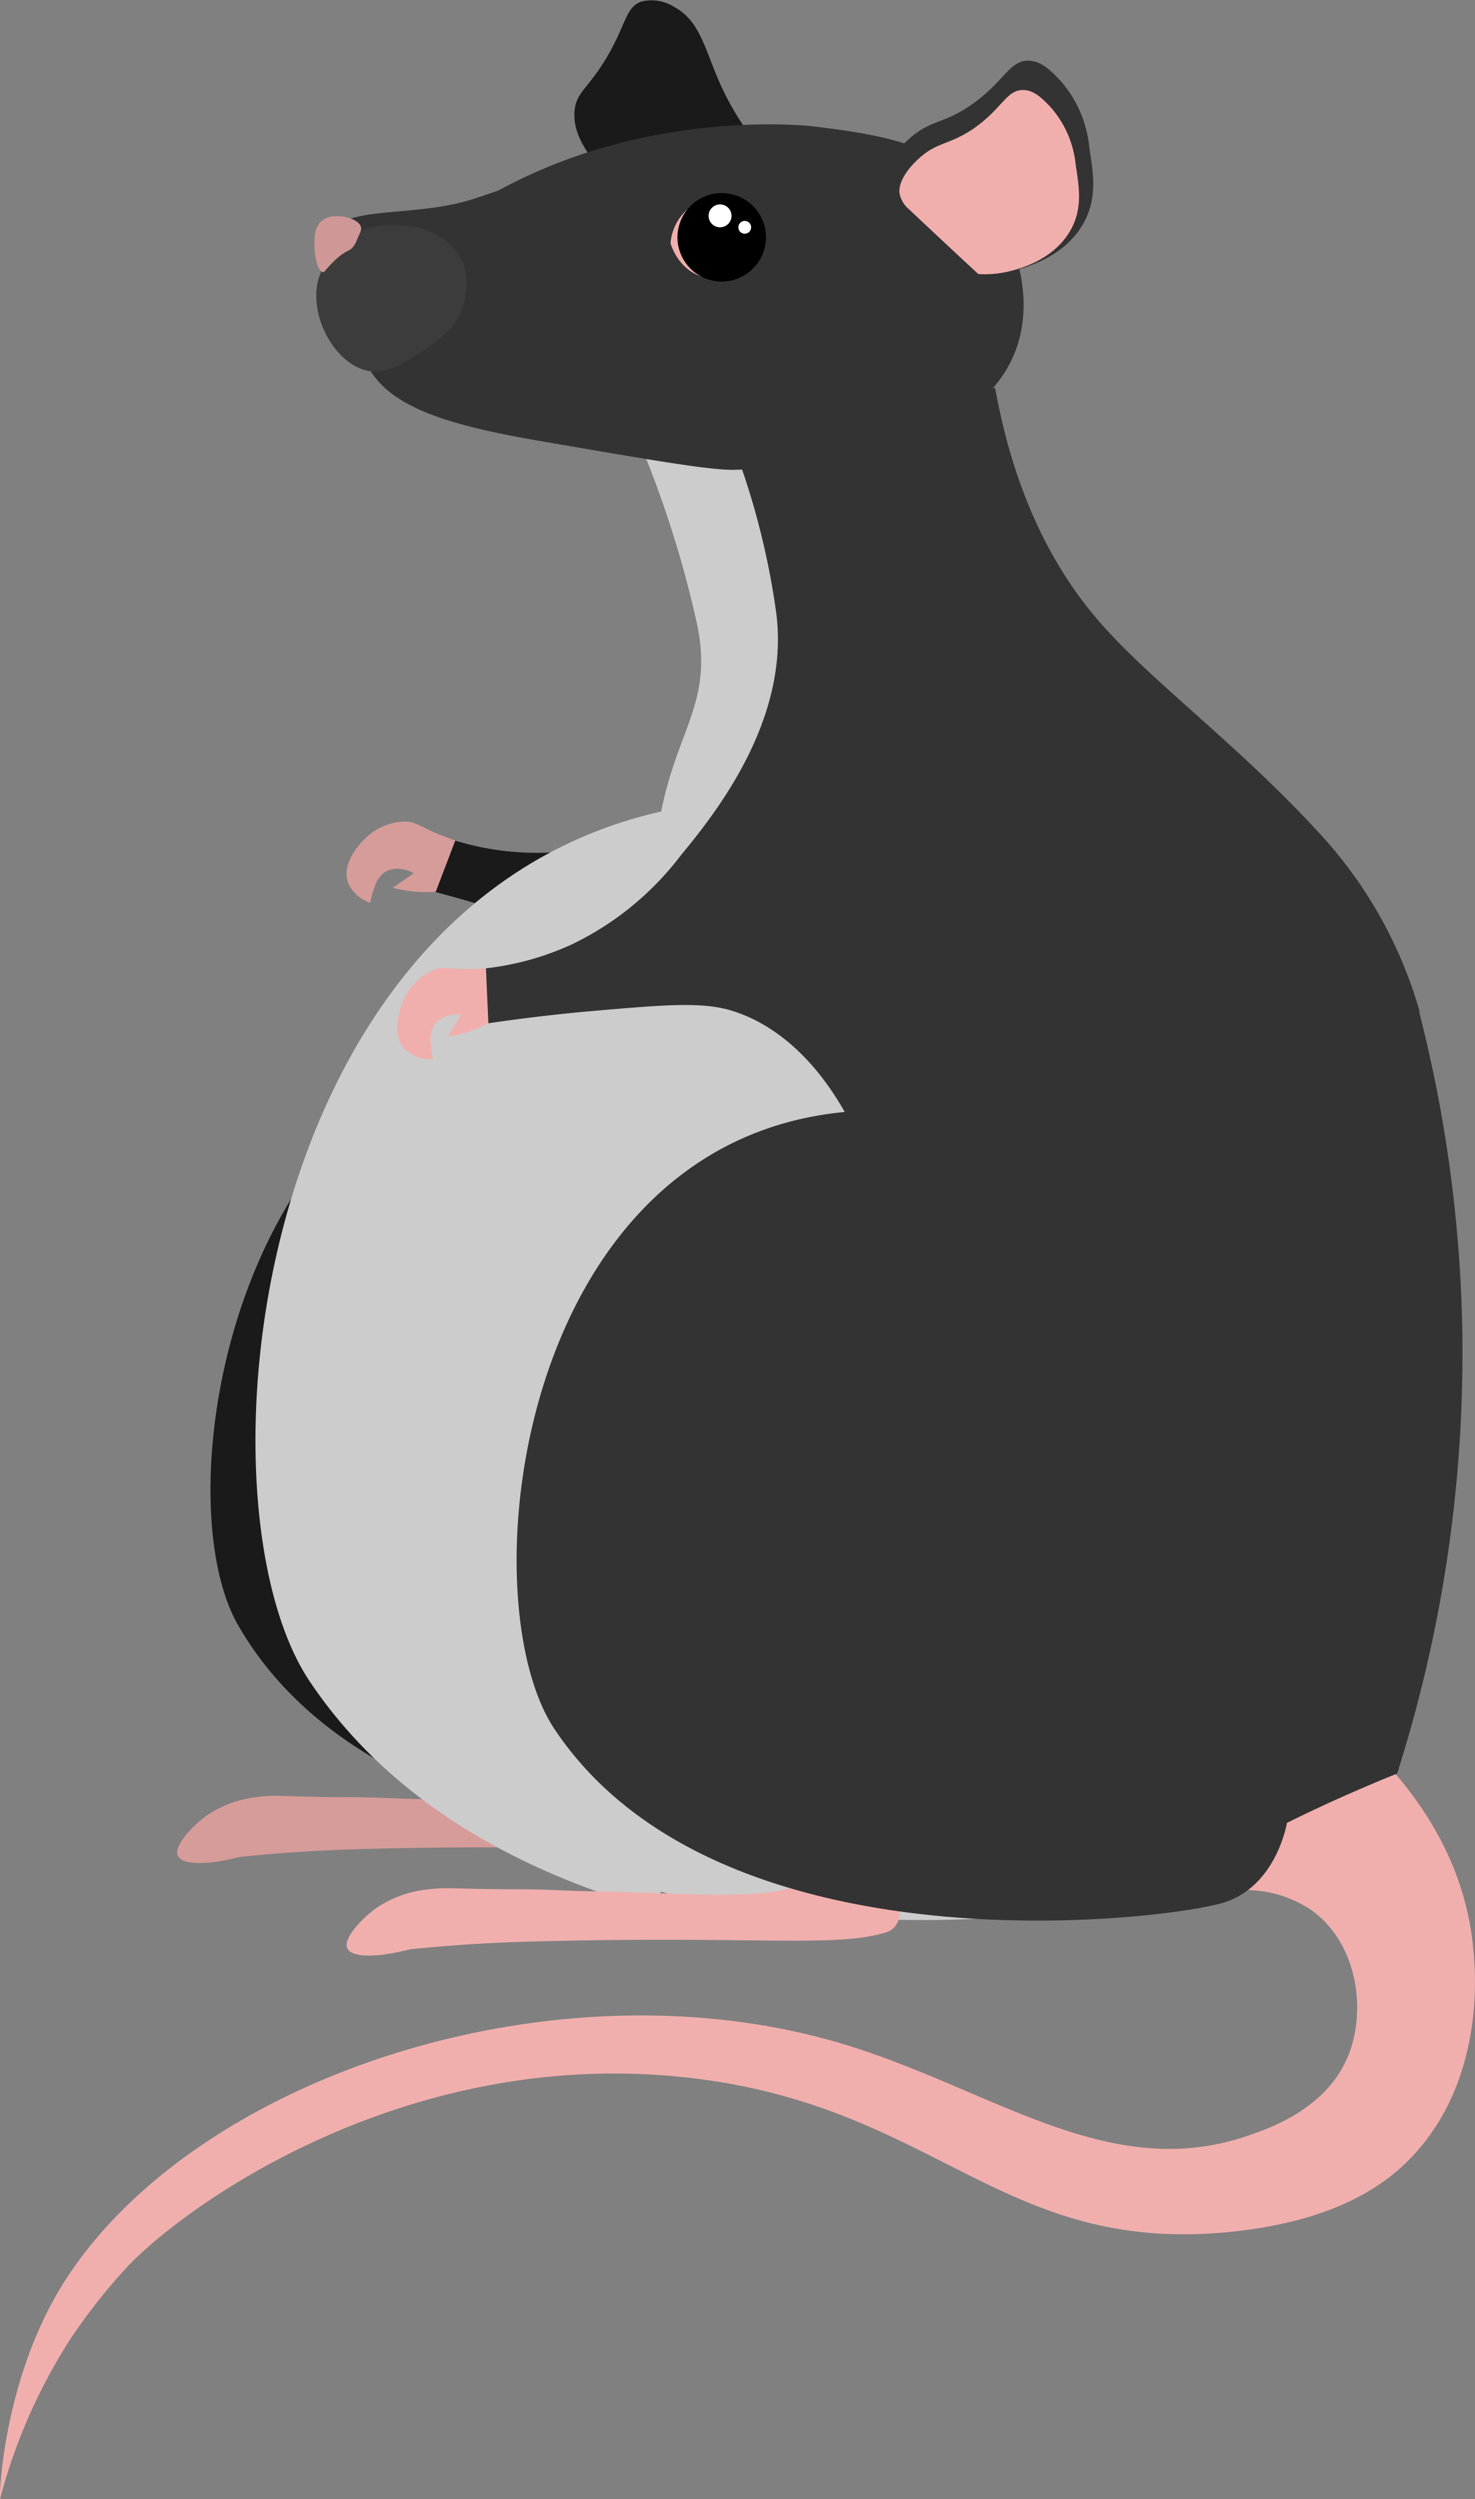 <svg xmlns="http://www.w3.org/2000/svg" viewBox="0 0 189.4 320.94"><rect x="0" y="0" width="189.4" height="320.94" fill="#808080" stroke="none"/><defs><style>.cls-1{fill:#1a1a1a;}.cls-2{fill:#d69c9a;}.cls-3{fill:#ccc;}.cls-4{fill:#f0afad;}.cls-5{fill:#333;}.cls-6{fill:#3c3c3c;}.cls-7{fill:#fff;}.cls-8{fill:#cf9795;}</style></defs><g id="Layer_2" data-name="Layer 2"><g id="Layer_2-2" data-name="Layer 2"><path class="cls-1" d="M150.46,164.4a177,177,0,0,0-2.71-39.89l.08,0a56.54,56.54,0,0,0-10.34-22.65c-8-10.27-16.88-18.38-23.28-25.52-15.35,16-30.07,32.73-44.75,49.5a35.83,35.83,0,0,1,3.81,6.34c-42.33,1-52.73,59-42.71,76.5,19.08,33.28,77.65,29.9,84.37,28.12s8.57-9.57,8.57-9.57,6.4-2.71,14.59-5.34a2.28,2.28,0,0,1,.23-.56.49.49,0,0,1,0-.12A177.82,177.82,0,0,0,150.46,164.4Z"/><path class="cls-2" d="M52.24,105.51a7.39,7.39,0,0,0-5.43,2.25c-.47.46-3.1,3.11-2.07,5.71a4.65,4.65,0,0,0,2.81,2.46,9.05,9.05,0,0,1,.51-1.89,3.91,3.91,0,0,1,1.27-2,3.21,3.21,0,0,1,2.12-.44,4,4,0,0,1,1.68.54L50.45,114a16.57,16.57,0,0,0,4.55.56,16.11,16.11,0,0,0,3.84-.52l1.33-5.57c-.64-.18-1.57-.47-2.69-.89C54.15,106.37,53.74,105.63,52.24,105.51Z"/><path class="cls-1" d="M105.72,90.6c-5.87,7.47-14.44,11.88-18.57,14a38.33,38.33,0,0,1-17.26,4.91,35.78,35.78,0,0,1-11.43-1.56l-2.52,6.61c3.26.87,7.83,2.17,13.25,4,8.7,2.91,13.11,4.42,16.1,7A22.35,22.35,0,0,1,91.9,136l.79-.45a180.84,180.84,0,0,0,14.88-33.43A76.7,76.7,0,0,1,105.72,90.6Z"/><path class="cls-1" d="M175.31,165.36a176.39,176.39,0,0,0-5.51-39.6l.08,0A56.67,56.67,0,0,0,158,103.87c-8.66-9.69-18.14-17.15-25-23.83-14.19,17-27.7,34.76-41.17,52.52A34.68,34.68,0,0,1,96,138.62c-42.14,4-48.45,62.59-37.23,79.31,21.37,31.85,79.56,24.37,86.14,22.13s7.88-10.15,7.88-10.15,6.19-3.16,14.17-6.36a2.31,2.31,0,0,1,.19-.56.69.69,0,0,0,0-.13A177.37,177.37,0,0,0,175.31,165.36Z"/><path class="cls-2" d="M85.32,215.48S98.43,234.27,92,236.29s-17.21.39-45.75,1.17c-6.31.18-11.6.6-15.41,1-4.1,1.06-7.41,1.1-8-.14s1.89-3.91,3.87-5.28a14.32,14.32,0,0,1,6.65-2.3c2.4-.32,3.16.05,11.61.05h0c3.63,0,6.2.23,10.22.27,10.1.13,28.83,1.9,25.78-3-1.41-2.28-7.53-8.83-7.53-8.83Z"/><path class="cls-3" d="M131.25,108.58C36.92,75.92,20.87,187.75,39.78,215.94,50,231.17,66.13,240.09,83.41,245.09,111.19,205,131.32,161.61,149.18,116A160.49,160.49,0,0,0,131.25,108.58Z"/><path class="cls-1" d="M75.89,20.24c3.39,4.93,9,6.39,11,6.83L99.18,20.8a36.49,36.49,0,0,1-6.57-9.73C90.51,6.49,90,2.75,86.58.9A5.44,5.44,0,0,0,82.36.2c-2.06.73-1.92,2.92-4.51,7.27-2.4,4-3.83,4.34-4.07,6.73C73.53,16.8,75,18.9,75.89,20.24Z"/><path class="cls-4" d="M55.77,124.53a7.42,7.42,0,0,0-4.09,4.23c-.24.61-1.6,4.08.37,6.06A4.73,4.73,0,0,0,55.6,136a9,9,0,0,1-.27-1.95,3.85,3.85,0,0,1,.36-2.34,3.18,3.18,0,0,1,1.77-1.25,3.9,3.9,0,0,1,1.76-.17l-1.71,2.81a16.65,16.65,0,0,0,7.72-3.3l-1-5.64c-.66.08-1.64.19-2.82.25C57.86,124.57,57.19,124.05,55.77,124.53Z"/><path class="cls-3" d="M175.77,169.56a176.88,176.88,0,0,0-5.51-39.6l.08,0a56.66,56.66,0,0,0-11.9-21.86c-10.3-11.53-21.76-19.91-28.63-27.56-5.17-5.74-11.2-15.12-14-30.73-10.52,2.66-18.24,1.78-23.42.44s-10.6-4-12.21-1.94c-1.22,1.56.26,4.77,1,6.31a137.29,137.29,0,0,1,8.32,25.5c2.55,12-4.75,14.75-5.47,31.72a63.64,63.64,0,0,0,3.37,23l.11,8.27c-24.81,26.52-35.3,57.51-25.79,77.75a48.86,48.86,0,0,0,14.45,17.54c9.58,6.69,19.42,7.28,34.8,8a160,160,0,0,0,34.44-2.13q3.93-5.07,7.87-10.15s6.19-3.15,14.18-6.35a2.18,2.18,0,0,1,.19-.56c0-.05,0-.09,0-.13A177.69,177.69,0,0,0,175.77,169.56Z"/><path class="cls-4" d="M107.09,227.36s13.12,18.79,6.66,20.8-17.21.39-45.75,1.18c-6.31.17-11.59.59-15.4,1-4.11,1.06-7.42,1.11-8-.14s1.9-3.91,3.87-5.27a14.35,14.35,0,0,1,6.65-2.31c2.4-.31,3.16,0,11.61,0h0c3.64,0,6.21.23,10.22.28,10.1.12,28.84,1.89,25.78-3-1.4-2.27-7.53-8.83-7.53-8.83Z"/><path class="cls-4" d="M157.72,242.88a15.16,15.16,0,0,1,10.69,2.43c6,4.33,7.06,13,4.68,18.75-2.76,6.72-10,9.25-13.1,10.29-17.93,6-32.85-6.28-52.2-12-37-10.86-82.89,4.49-99.54,30.68C.31,305.57-.13,320.9,0,320.94a71.53,71.53,0,0,1,9.17-20.77,76.12,76.12,0,0,1,7.11-9c7.39-7.87,35.91-28.57,72.41-24.32,31.92,3.71,40.08,23.08,70.1,19.68,13.4-1.52,19.55-6.36,22.7-9.76,9.11-9.82,8-23.35,7.7-26.31-2.1-24.56-28.21-37.14-30-38Z"/><path class="cls-5" d="M130.47,44.85c-5.25,14.49-30.25,15.29-36,15.48-3,.1-9.81-1.07-23.33-3.39-11.88-2-21.07-4.1-24-10.11a8.76,8.76,0,0,1-.84-2.8c-.62-5.63,4.94-10.35,7.61-12.62,22-18.74,50.63-15.17,50.63-15.17,8.44,1.06,16.44,2.18,21.89,9C130.39,30.2,132.92,38.09,130.47,44.85Z"/><path class="cls-5" d="M76,43.85C75,50.12,96,64,56.48,50.45c-9.93-3.4-16.37-5.25-15.15-17-.41-8.3,10.24-4.8,19.77-8C120.17,5.27,78,31.6,76,43.85Z"/><path class="cls-5" d="M187.74,169.56a176.88,176.88,0,0,0-5.51-39.6l.08,0a56.66,56.66,0,0,0-11.9-21.86c-10.3-11.53-21.76-19.91-28.63-27.56-5.17-5.74-11.2-15.12-14-30.73-10.52,2.66-18.24,1.78-23.42.44s-10.6-4-12.21-1.94c-.71.91-.92,2.54,1,6.31a98.32,98.32,0,0,1,6.52,24.07c1.83,14-8.22,26.25-12.27,31.18a38.54,38.54,0,0,1-13.89,11.37,36.13,36.13,0,0,1-11.11,3.11c.1,2.35.21,4.71.31,7.06,3.34-.49,8.05-1.12,13.74-1.61,9.14-.79,13.79-1.16,17.54,0,2.74.85,9.09,3.48,14.48,13-42.15,4-48.45,62.59-37.23,79.31C92.6,254,150.79,246.5,157.38,244.25s7.87-10.15,7.87-10.15,6.19-3.15,14.18-6.35a2.18,2.18,0,0,1,.19-.56c0-.05,0-.09,0-.13A177.69,177.69,0,0,0,187.74,169.56Z"/><path class="cls-6" d="M59.89,37a10.29,10.29,0,0,1-.84,3.43c-.26.56-1.08,2.16-4,4.12-3.15,2.1-5.26,3.5-7.67,3.09-4.42-.76-7.86-7.28-6.45-11.92A10.37,10.37,0,0,1,45.2,30.2c.17-.1.3-.18.39-.22A10.12,10.12,0,0,1,51.54,29a9.28,9.28,0,0,1,4.77,1.29,7.23,7.23,0,0,1,3.43,4.31A7.48,7.48,0,0,1,59.89,37Z"/><path class="cls-4" d="M86.1,31.24A6.47,6.47,0,0,1,91,25.46c4.64-1.13,7,4.14,7,4.14s-.56,5.59-5.21,6.13C87.48,36.35,86.1,31.24,86.1,31.24Z"/><circle cx="92.68" cy="30.48" r="5.68" transform="translate(41.79 113.72) rotate(-76.77)"/><path class="cls-7" d="M96.45,29.19a.82.82,0,1,1-.82-.82A.82.82,0,0,1,96.45,29.19Z"/><path class="cls-7" d="M93.93,27.72a1.47,1.47,0,1,1-1.47-1.47A1.47,1.47,0,0,1,93.93,27.72Z"/><path class="cls-8" d="M45.87,30.71a3.6,3.6,0,0,1-.53,1c-.37.44-.62.43-1.27.85a9.43,9.43,0,0,0-1.58,1.39c-.79.81-.81,1-1,1-.69,0-1.25-2.31-1.08-4.26a3.38,3.38,0,0,1,.7-2.15,2.79,2.79,0,0,1,2.07-.77c1.33-.06,3.05.54,3.2,1.49C46.4,29.55,46.22,29.94,45.87,30.71Z"/><path class="cls-5" d="M130.76,34.59a15.88,15.88,0,0,1-5.35.61c-4.44-4.1-8-7.43-10.33-9.66a4.08,4.08,0,0,1-1.39-2.31c-.06-.4-.27-2.22,2.61-5,3.06-2.94,4.59-2.15,8.31-4.69,4.37-3,5-5.88,7.57-5.74,1.6.09,2.71,1.24,3.91,2.48A15.1,15.1,0,0,1,139.88,19c.52,3.31,1,6.29-.61,9.41C137,32.77,132.22,34.16,130.76,34.59Z"/><path class="cls-4" d="M130.25,34.67a13.59,13.59,0,0,1-4.62.53c-3.83-3.54-6.87-6.41-8.92-8.33a3.59,3.59,0,0,1-1.2-2c-.05-.35-.23-1.92,2.26-4.31s4-1.86,7.17-4c3.77-2.57,4.27-5.09,6.54-5,1.37.08,2.34,1.07,3.37,2.14a13.12,13.12,0,0,1,3.28,7.48c.44,2.86.87,5.44-.53,8.13C135.62,33.1,131.51,34.31,130.25,34.67Z"/></g></g></svg>